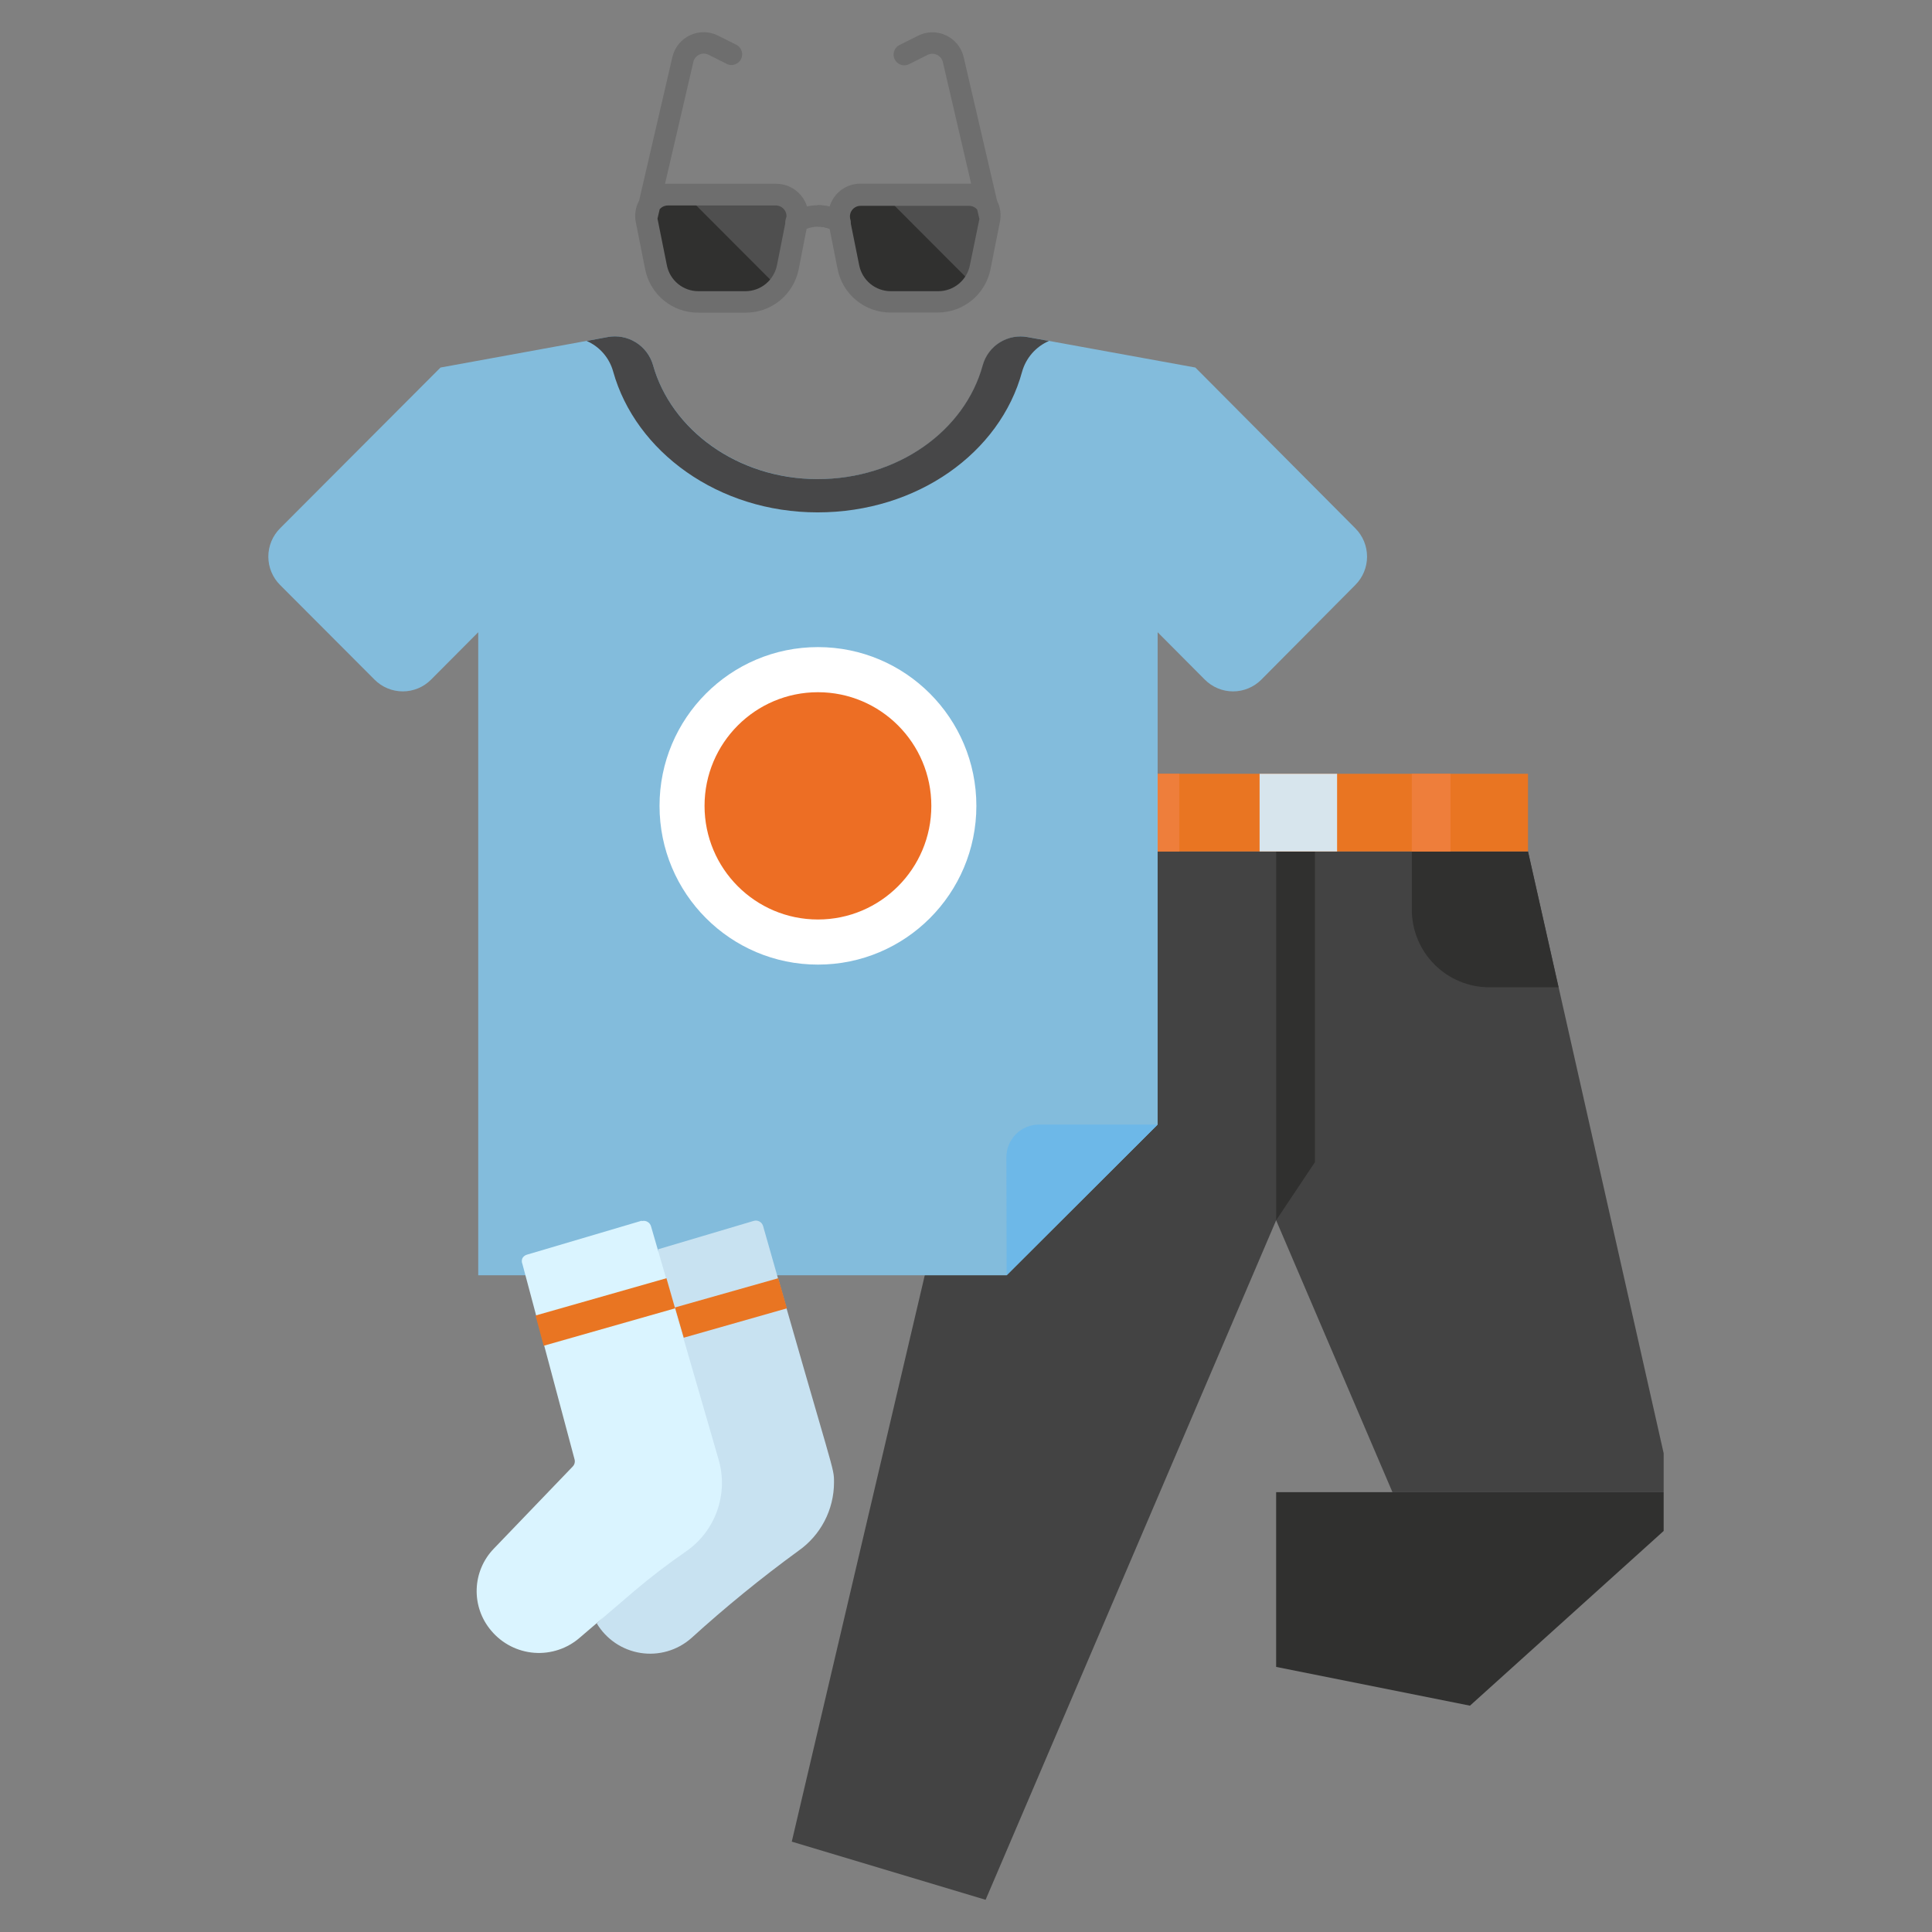 <svg width="180" height="180" viewBox="0 0 180 180" fill="none" xmlns="http://www.w3.org/2000/svg">
<rect x="0" y="0" width="180" height="180" fill="#808080" stroke="none"/>
<path d="M95.43 79.328H142.36L155 135.4V139.024H129.732L118.895 113.692L91.826 177L73.768 171.581L95.43 79.328Z" fill="#434343"/>
<path d="M138.745 91.983H145.206L142.361 79.328H131.535V84.747C131.535 86.664 132.294 88.503 133.646 89.859C134.998 91.216 136.832 91.98 138.745 91.983Z" fill="#30302F"/>
<path d="M106.268 84.747V79.328H95.431L92.461 91.983H99.07C100.981 91.977 102.812 91.212 104.161 89.856C105.51 88.499 106.268 86.662 106.268 84.747Z" fill="#585858"/>
<path d="M118.895 79.328V113.692L122.511 108.273V79.328H118.895Z" fill="#30302F"/>
<path d="M154.999 139.023H118.895V155.302L136.952 158.915L154.999 142.636V139.023Z" fill="#30302F"/>
<path d="M142.362 72.092H95.432V79.328H142.362V72.092Z" fill="#E97522"/>
<path d="M109.872 72.092H106.268V79.328H109.872V72.092Z" fill="#EE7E3B"/>
<path d="M135.14 72.092H131.535V79.328H135.14V72.092Z" fill="#EE7E3B"/>
<path d="M124.574 72.092H117.354V79.328H124.574V72.092Z" fill="#D7E5ED"/>
<path d="M126.276 49.225L111.369 34.242L95.816 31.413C94.918 31.238 93.986 31.407 93.205 31.887C92.425 32.366 91.852 33.121 91.599 34.003C89.933 40.149 83.664 44.636 76.205 44.636C68.746 44.636 62.512 40.024 60.834 33.992C60.575 33.114 60 32.364 59.222 31.886C58.443 31.407 57.515 31.235 56.617 31.402L41.042 34.242L26.09 49.225C25.744 49.572 25.47 49.982 25.283 50.434C25.096 50.887 25 51.371 25 51.861C25 52.35 25.096 52.835 25.283 53.287C25.47 53.739 25.744 54.15 26.09 54.496L34.898 63.323C35.243 63.669 35.653 63.944 36.104 64.131C36.556 64.319 37.039 64.415 37.528 64.415C38.016 64.415 38.5 64.319 38.951 64.131C39.402 63.944 39.812 63.669 40.157 63.323L44.556 58.904V118.816H93.787L107.855 104.775V58.904L112.253 63.323C112.598 63.669 113.008 63.944 113.46 64.131C113.911 64.319 114.395 64.415 114.883 64.415C115.372 64.415 115.855 64.319 116.306 64.131C116.758 63.944 117.168 63.669 117.513 63.323L126.276 54.496C126.621 54.15 126.895 53.739 127.082 53.287C127.269 52.835 127.365 52.35 127.365 51.861C127.365 51.371 127.269 50.887 127.082 50.434C126.895 49.982 126.621 49.572 126.276 49.225Z" fill="#83BCDC"/>
<path d="M93.786 118.814L107.854 104.773H96.802C95.996 104.773 95.223 105.094 94.653 105.665C94.084 106.236 93.764 107.01 93.764 107.818L93.786 118.814Z" fill="#6DB8E8"/>
<path d="M57.127 34.617C59.213 42.069 66.899 47.737 76.172 47.737C85.444 47.737 93.175 42.194 95.227 34.628C95.406 33.994 95.724 33.408 96.157 32.913C96.591 32.418 97.129 32.026 97.732 31.765L95.782 31.413C94.884 31.238 93.952 31.407 93.172 31.887C92.391 32.366 91.818 33.121 91.566 34.003C89.899 40.149 83.63 44.636 76.172 44.636C68.713 44.636 62.512 40.024 60.834 33.992C60.575 33.114 60.001 32.364 59.222 31.886C58.443 31.407 57.515 31.235 56.617 31.402L54.656 31.765C55.254 32.026 55.786 32.417 56.214 32.911C56.641 33.404 56.954 33.987 57.127 34.617Z" fill="#474748"/>
<path d="M76.207 89.87C84.358 89.87 90.966 83.248 90.966 75.08C90.966 66.911 84.358 60.289 76.207 60.289C68.055 60.289 61.447 66.911 61.447 75.08C61.447 83.248 68.055 89.87 76.207 89.87Z" fill="white"/>
<path d="M76.206 85.667C82.04 85.667 86.77 80.927 86.77 75.079C86.77 69.232 82.04 64.492 76.206 64.492C70.371 64.492 65.641 69.232 65.641 75.079C65.641 80.927 70.371 85.667 76.206 85.667Z" fill="#ED6E24"/>
<path d="M72.283 18.122H62.171C61.877 18.12 61.585 18.184 61.318 18.31C61.051 18.436 60.816 18.62 60.63 18.849C60.441 19.079 60.305 19.348 60.233 19.636C60.16 19.925 60.152 20.227 60.21 20.519L61.083 24.915C61.27 25.831 61.77 26.652 62.496 27.239C63.222 27.826 64.129 28.141 65.062 28.13H69.494C70.418 28.13 71.313 27.81 72.028 27.224C72.743 26.638 73.233 25.822 73.416 24.915L74.301 20.519C74.358 20.223 74.349 19.919 74.274 19.627C74.199 19.336 74.059 19.065 73.865 18.835C73.672 18.605 73.429 18.422 73.155 18.298C72.881 18.175 72.583 18.114 72.283 18.122Z" fill="#30302F"/>
<path d="M63.781 18.053L72.465 26.754L74.278 19.2L70.367 18.166L63.781 18.053Z" fill="#4F4F4F"/>
<path d="M90.263 18.121H80.151C79.855 18.12 79.563 18.185 79.295 18.312C79.027 18.439 78.79 18.623 78.603 18.853C78.415 19.082 78.281 19.351 78.209 19.639C78.138 19.927 78.131 20.227 78.19 20.518L79.074 24.914C79.255 25.82 79.744 26.636 80.457 27.222C81.17 27.808 82.063 28.129 82.985 28.129H87.429C88.35 28.127 89.243 27.805 89.956 27.22C90.668 26.634 91.157 25.82 91.34 24.914L92.224 20.518C92.281 20.227 92.273 19.928 92.201 19.641C92.128 19.354 91.994 19.086 91.806 18.857C91.619 18.628 91.384 18.443 91.117 18.316C90.85 18.189 90.558 18.122 90.263 18.121Z" fill="#30302F"/>
<path d="M82.234 18.053L90.918 26.754L92.731 19.2L88.82 18.166L82.234 18.053Z" fill="#4F4F4F"/>
<path d="M77.71 21.53C77.257 21.262 76.74 21.121 76.214 21.121C75.688 21.121 75.171 21.262 74.718 21.53C74.604 21.606 74.477 21.658 74.343 21.682C74.208 21.707 74.07 21.703 73.938 21.672C73.805 21.642 73.68 21.584 73.57 21.502C73.46 21.421 73.369 21.318 73.3 21.2C73.232 21.081 73.189 20.95 73.173 20.815C73.157 20.679 73.169 20.541 73.209 20.41C73.248 20.279 73.314 20.158 73.402 20.054C73.49 19.949 73.598 19.864 73.72 19.803C74.476 19.357 75.337 19.121 76.214 19.121C77.091 19.121 77.953 19.357 78.708 19.803C78.83 19.864 78.939 19.949 79.027 20.054C79.115 20.158 79.18 20.279 79.22 20.41C79.259 20.541 79.271 20.679 79.256 20.815C79.24 20.95 79.196 21.081 79.128 21.2C79.06 21.318 78.968 21.421 78.858 21.502C78.749 21.584 78.624 21.642 78.491 21.672C78.358 21.703 78.22 21.707 78.086 21.682C77.952 21.658 77.824 21.606 77.71 21.53Z" fill="#6E6E6E"/>
<path d="M72.286 17.122H62.175H61.959L64.601 5.762C64.636 5.616 64.704 5.479 64.799 5.363C64.894 5.247 65.014 5.153 65.15 5.09C65.287 5.027 65.436 4.995 65.586 4.997C65.736 4.999 65.883 5.036 66.018 5.103L67.786 5.989C68.018 6.08 68.276 6.081 68.508 5.991C68.741 5.901 68.931 5.727 69.042 5.503C69.153 5.279 69.177 5.022 69.108 4.782C69.039 4.542 68.883 4.336 68.67 4.206L66.902 3.32C66.5 3.117 66.058 3.008 65.608 3C65.158 2.993 64.712 3.087 64.304 3.276C63.895 3.465 63.535 3.743 63.248 4.091C62.962 4.439 62.758 4.847 62.651 5.285L59.545 18.689C59.205 19.305 59.096 20.023 59.239 20.712L60.112 25.108C60.343 26.25 60.964 27.276 61.868 28.01C62.772 28.744 63.902 29.139 65.066 29.129H69.498C70.653 29.129 71.773 28.728 72.667 27.995C73.562 27.263 74.176 26.242 74.406 25.108L75.268 20.712C75.354 20.273 75.341 19.82 75.23 19.387C75.12 18.953 74.914 18.55 74.629 18.206C74.343 17.862 73.985 17.587 73.58 17.399C73.174 17.212 72.733 17.117 72.286 17.122ZM73.261 20.314L72.388 24.71C72.252 25.391 71.886 26.004 71.351 26.445C70.816 26.886 70.145 27.128 69.452 27.13H65.066C64.372 27.13 63.7 26.889 63.165 26.447C62.629 26.006 62.263 25.392 62.13 24.71L61.257 20.371L61.461 19.496C61.555 19.386 61.671 19.298 61.802 19.237C61.933 19.177 62.076 19.145 62.22 19.144H72.332C72.473 19.151 72.61 19.189 72.736 19.253C72.861 19.318 72.971 19.409 73.059 19.52C73.147 19.63 73.21 19.758 73.245 19.895C73.28 20.032 73.285 20.175 73.261 20.314Z" fill="#6E6E6E"/>
<path d="M92.892 18.701L89.774 5.285C89.666 4.848 89.461 4.441 89.174 4.094C88.887 3.748 88.526 3.47 88.118 3.283C87.71 3.095 87.264 3.002 86.815 3.01C86.366 3.019 85.925 3.128 85.523 3.331L83.755 4.217C83.533 4.344 83.368 4.551 83.295 4.796C83.221 5.041 83.244 5.305 83.359 5.534C83.474 5.763 83.672 5.939 83.912 6.025C84.152 6.112 84.417 6.103 84.651 6L86.419 5.114C86.552 5.049 86.698 5.013 86.846 5.011C86.994 5.008 87.141 5.038 87.277 5.099C87.412 5.16 87.532 5.249 87.629 5.362C87.725 5.475 87.796 5.607 87.836 5.75L90.477 17.11H90.262H80.15C79.508 17.11 78.883 17.318 78.368 17.703C77.854 18.088 77.477 18.629 77.294 19.246C76.922 19.157 76.542 19.111 76.16 19.11V21.109C76.549 21.105 76.934 21.178 77.294 21.325L78.042 25.096C78.272 26.229 78.884 27.247 79.776 27.98C80.668 28.713 81.785 29.114 82.939 29.117H87.383C88.536 29.114 89.653 28.713 90.545 27.98C91.437 27.247 92.05 26.229 92.28 25.096L93.153 20.7C93.301 20.023 93.209 19.316 92.892 18.701ZM90.364 24.71C90.228 25.391 89.861 26.003 89.326 26.444C88.791 26.885 88.121 27.127 87.428 27.13H82.984C82.292 27.127 81.621 26.885 81.086 26.444C80.551 26.003 80.184 25.391 80.048 24.71L79.198 20.484C79.204 20.462 79.204 20.438 79.198 20.416V20.314C79.177 20.173 79.186 20.029 79.225 19.893C79.265 19.756 79.333 19.629 79.426 19.521C79.518 19.414 79.633 19.327 79.762 19.268C79.891 19.208 80.031 19.178 80.173 19.178H90.285C90.429 19.177 90.572 19.208 90.703 19.269C90.835 19.33 90.951 19.419 91.044 19.53L91.248 20.404L90.364 24.71Z" fill="#6E6E6E"/>
<path d="M55.598 151.247C56.035 151.977 56.626 152.601 57.33 153.077C58.034 153.552 58.834 153.867 59.673 154C60.512 154.132 61.369 154.078 62.185 153.842C63.001 153.606 63.755 153.193 64.394 152.633C67.572 149.745 70.902 147.03 74.37 144.499C75.398 143.783 76.237 142.828 76.818 141.717C77.398 140.605 77.702 139.369 77.703 138.115C77.703 136.615 77.77 137.774 71.105 114.259C71.083 114.166 71.042 114.079 70.985 114.002C70.928 113.925 70.855 113.861 70.773 113.813C70.69 113.765 70.598 113.735 70.503 113.724C70.409 113.712 70.312 113.721 70.221 113.748L61.311 116.395L62.444 144.363L55.598 151.247Z" fill="#C8E2F1"/>
<path d="M63.701 124.631L73.314 121.894L72.509 119.088L62.885 121.814L63.701 124.631Z" fill="#E97522"/>
<path d="M59.802 113.727L49.09 116.896C48.913 116.947 48.763 117.065 48.671 117.225C48.634 117.31 48.615 117.401 48.615 117.492C48.615 117.584 48.634 117.675 48.671 117.759L53.522 135.935C53.56 136.057 53.565 136.187 53.535 136.311C53.505 136.435 53.442 136.548 53.352 136.639L46.007 144.285C45.024 145.3 44.455 146.647 44.411 148.061C44.367 149.475 44.851 150.855 45.769 151.93C46.266 152.523 46.877 153.01 47.565 153.363C48.253 153.716 49.004 153.928 49.775 153.987C50.546 154.045 51.321 153.948 52.054 153.702C52.787 153.456 53.463 153.066 54.044 152.554L59.088 148.238C60.622 146.935 62.236 145.701 63.928 144.534C65.256 143.613 66.263 142.298 66.807 140.774C67.352 139.25 67.408 137.594 66.966 136.037L60.664 114.283C60.642 114.19 60.601 114.102 60.544 114.026C60.486 113.949 60.414 113.885 60.331 113.837C60.249 113.789 60.157 113.759 60.062 113.748C59.967 113.736 59.871 113.745 59.78 113.772L59.802 113.727Z" fill="#DAF4FF"/>
<path d="M62.897 121.894L50.654 125.381L49.895 122.564L62.092 119.088L62.897 121.894Z" fill="#E97522"/>
</svg>
